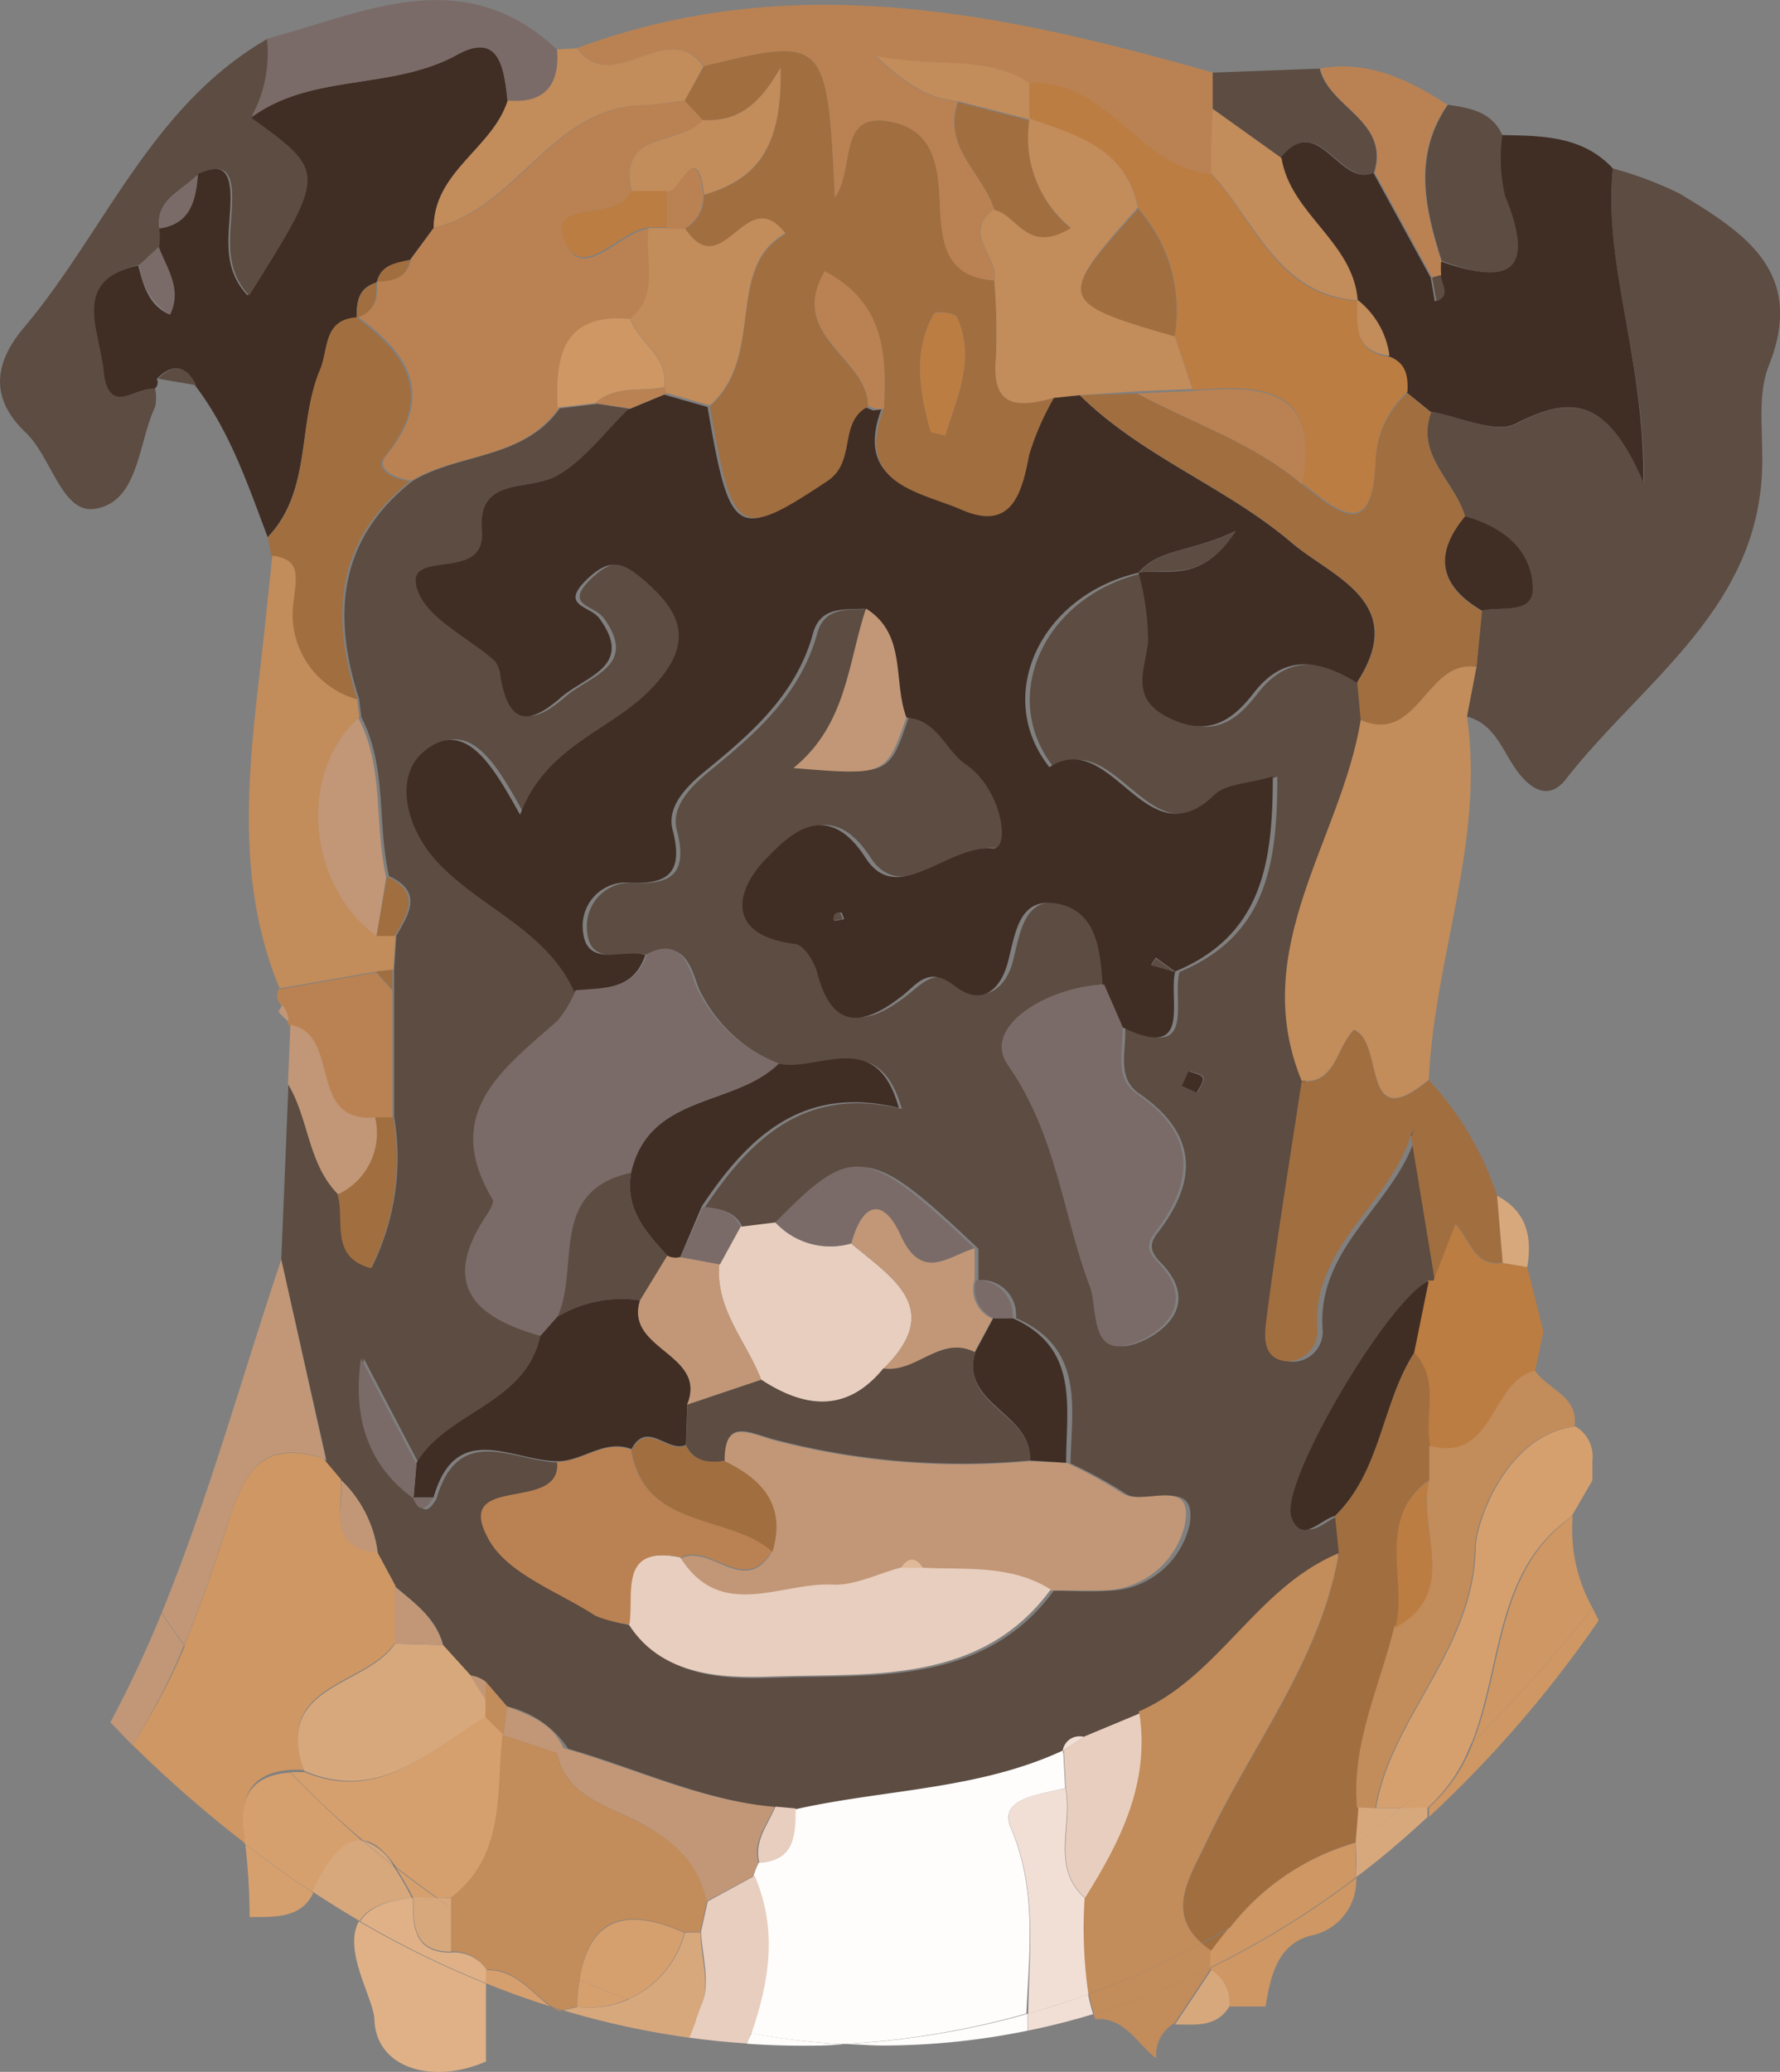 <svg xmlns="http://www.w3.org/2000/svg" viewBox="0 0 98.09 114.13"><rect x="0" y="0" width="98.09" height="114.13" fill="#808080" stroke="none"/><defs><style>.cls-1{fill:#5c4c42;}.cls-2{fill:#402e25;}.cls-3{fill:#ce9764;}.cls-4{fill:#c28c5b;}.cls-5{fill:#ba8253;}.cls-6{fill:#a16e40;}.cls-7{fill:#c19777;}.cls-8{fill:#7b6b68;}.cls-9{fill:#bc7d42;}.cls-10{fill:#d8a87d;}.cls-11{fill:#fefdfc;}.cls-12{fill:#e8cebe;}.cls-13{fill:#f1dfd5;}.cls-14{fill:#d6a06e;}.cls-15{fill:#e0b999;}.cls-16{fill:#e0b187;}</style></defs><title>box</title><g id="Layer_2" data-name="Layer 2"><g id="Layer_1-2" data-name="Layer 1"><path class="cls-1" d="M72.88,73.16A1.66,1.66,0,0,1,71,75c-1.32-.21-1.11-1.56-1-2.41.57-4.36,1.28-8.71,1.94-13.06-3-7.31,2.2-13.28,3.26-19.92l-.2-2c-2.06-1.25-4-1.62-5.71.61-1.17,1.5-2.38,2.42-4.63,1.34s-1.39-2.51-1.18-4.15A14.55,14.55,0,0,0,63,31.57c-5.48,1.26-8,6.84-4.92,10.71,3.46-2.24,5.31,5.23,9.11,1.51.62-.63,1.85-.61,3.2-1,0,4.75-.56,8.75-5.39,10.75-.44,1.59,1,5-3,3,.1,1.28-.51,2.82.78,3.7,3.24,2.23,3.24,4.82,1,7.69-.58.75-.23,1.19.23,1.67,2,2.07.39,3.67-1.16,4.32-2.71,1.11-2.19-1.85-2.63-3-1.52-4-1.81-8.32-4.52-12.23-1.49-2.14,2.22-4.38,5.33-4.47-.12-1.86-.31-4-2.39-4.45-2.24-.48-2.4,1.6-2.84,3.24-.38,1.42-1.53,2.35-2.92,1.27s-2.12,0-3,.63c-2.24,1.72-3.84,1.63-4.6-1.45-.19-.58-.73-1.43-1.19-1.49-4-.51-3.21-3.1-1.56-4.74,1-1,3.19-3.46,5.44,0,1.77,2.72,4.5-.72,7-.52,1,.08.53-3.27-1.47-4.63-1.17-.78-1.61-2.58-3.42-2.58C49,42.71,49,42.71,43.85,42.29c3-2.35,3-5.75,4-8.75-1.13.08-2.41-.14-2.82,1.37-.92,3.35-3.38,5.49-5.92,7.56-1.08.88-2.15,2-1.81,3.27.62,2.38-.3,3-2.38,2.89h-.27a2.39,2.39,0,0,0-2.31,2.47c.07,2.35,2.21,1.16,3.45,1.52,2-1.07,2.39,1,2.72,1.83a8.27,8.27,0,0,0,4.55,4.21c2.21.43,5.38-2.07,6.64,2.43-5.32-1.3-8.32,1.62-10.85,5.41.84.1,1.66.21,2.07,1.1l2-.24c4.3-4.34,5-4.26,11,1.43v1.73h.33a1.92,1.92,0,0,1,1.74,2.09c3.79,1.64,3.07,4.94,3,8a24.73,24.73,0,0,1,3,1.64c1.15.84,4-1,3.57,1.72A4.68,4.68,0,0,1,61,87.63c-.93.08-1.93,0-2.93,0-3.79,5.16-9.75,4.63-14.93,4.78-2.47.08-6.33.29-8.33-2.87A6.48,6.48,0,0,1,33,89c-2-1.31-4.79-2.28-5.86-4.18-2.1-3.71,4-1.38,3.75-4.25-2.48,0-5.6-2.29-6.84,2-.36.61-.72.91-1.1,0-2.54-1.85-3.36-4.47-2.9-7.73l3.06,5.84c1.69-2.92,6-3.28,6.83-7.06-3.66-1-5.58-2.82-3-6.65.18-.26.44-.7.34-.86-2.87-4.79.58-7.21,3.58-9.86a6.84,6.84,0,0,0,1-1.68c-1.52-3.36-5-4.56-7.42-7-1.84-1.9-2.54-4.82-.84-6.21,2.34-1.91,3.85.91,5.29,3.49,1.45-3.85,5-4.6,7.23-6.94,2.47-2.56,1.68-4.26-.59-6.14-1.06-.93-1.76-1-2.91.07-1.62,1.54.12,1.46.66,2.22,1.91,2.64-.77,3.14-2.16,4.35-1.89,1.65-2.87,1.3-3.3-1.1a1.71,1.71,0,0,0-.31-.92c-1.46-1.31-3.71-2.31-4.27-3.91-.85-2.43,3.81-.22,3.55-3.29s2.61-2.13,4.12-3,2.63-2.4,3.92-3.65l-1.9-.29-2.08.25c-2,2.81-5.52,2.44-8.12,4-4.09,3.22-4.43,7.39-2.94,12l.12,1c1.44,2.76.86,5.87,1.53,8.76,1.91.88,1.08,2.1.4,3.29l-.12,1.89v8.08a13.5,13.5,0,0,1-1.24,8.31c-2.27-.63-1.39-2.64-1.81-4.06-1.68-1.68-1.61-4.16-2.77-6.08L15.5,69.4,18,80.47h-.1l.93,1.1a6.69,6.69,0,0,1,2,4l1,1.86c1.06.92,2.24,1.74,2.6,3.22l1.48,1.65a1.58,1.58,0,0,1,.87.37L27.94,94a5.49,5.49,0,0,1,3.37,2.33c3.88,1.11,7.58,2.92,11.68,3.25l1.07.14c4.92-1.11,10.09-1.07,14.78-3.25.17-.59.52-.92,1.17-.78l3.06-1.29c4.42-2,6.48-7,11-8.83l-.21-2.09c-.81.19-1.82,1.58-2.39.07-.71-1.88,5.48-12.19,7.56-13h.32l-1.32-8C76.88,66.34,72.62,68.62,72.88,73.16ZM66,60.18l-.83-.36.37-.83c.28.12.71.18.78.38S66.11,59.9,66,60.18Z"/><path class="cls-1" d="M92.55,10.66a20.34,20.34,0,0,0-3.67-1.38c-.54,5.27,1.72,10.28,1.72,17.32-2-4.68-4.08-4.82-7-3.27-1.14.61-3.13-.38-4.74-.64-.87,2.4,1.32,3.81,1.87,5.75,2,.6,3.73,1.79,3.73,3.93,0,1.52-1.8,1-2.8,1.28l-.3,3.07-.53,2.75c1.47.38,1.91,1.73,2.64,2.81s1.8,1.92,2.8.67c4.3-5.53,11-9.6,10.84-17.87,0-1.65-.22-3.47.36-4.93C99.55,14.94,96.06,12.79,92.55,10.66Z"/><path class="cls-2" d="M25.22,3c-3.6,2-8,1-11.47,3.47,4.13,3,4.13,3-.11,9.8-1.62-1.73-.87-3.78-.94-5.61-.07-1.6-.79-1.53-1.88-1.09-.13,1.4-.36,2.74-2.13,3a4.73,4.73,0,0,1,0,1c.45,1.2,1.31,2.32.62,3.74-1.1-.5-1.42-1.58-1.69-2.69-3.8.83-2.23,3.51-2,5.83.26,2.6,1.84.84,2.84,1h0a.43.43,0,0,0,.18-.58c.87-.87,1.58-.76,2.11.36,1.92,2.52,2.91,5.47,4,8.36,2.46-2.58,1.61-6.23,2.9-9.19.46-1.16.14-2.73,2-2.89,0-.83.06-1.63,1.06-1.93l.06-.06c.24-.94,1.06-1,1.82-1.2l1.31-1.76c0-3.11,3.23-4.36,4.07-7C27.79,3.89,27.58,1.71,25.22,3Z"/><path class="cls-3" d="M7.3,96.12a69.15,69.15,0,0,0,6.22,5.43c0-.18,0-.36,0-.53-.39-2.36.55-3.35,2.41-3.52a66.08,66.08,0,0,1-5.73-6.87A35.39,35.39,0,0,1,7.3,96.12Z"/><path class="cls-3" d="M21.78,90.48V87.34l-1-1.86c-2.75-.27-1.86-2.39-2-4l-.93-1.1h.1c-3.18-1-4.35.2-5.35,3.38-.73,2.31-1.51,4.63-2.45,6.87a66.08,66.08,0,0,0,5.73,6.87,7.37,7.37,0,0,1,.9,0C15,92.72,20.2,92.88,21.78,90.48Z"/><path class="cls-2" d="M88.88,9.28c-1.67-1.8-3.88-1.8-6.19-1.84,0,1.13-.25,2.35.15,3.35,1.71,4.15.26,4.95-3.52,3.58a4.57,4.57,0,0,0,0,.79c0,.5.61,1.1-.25,1.44l-.23-1.31L75.68,9.51c-1.89.85-3-3.44-5.14-.82.51,3.09,4,4.6,4.2,7.84a4.7,4.7,0,0,1,1.78,3.09c.94.35,1,1.14,1,2l1.31,1.06c1.6.26,3.6,1.25,4.74.64,3-1.55,5-1.41,7,3.27C90.6,19.56,88.34,14.55,88.88,9.28Z"/><path class="cls-4" d="M81.37,36.72c-2.79-.46-3.18,4.28-6.38,2.9-1.06,6.64-6.26,12.61-3.26,19.92,1.88.18,1.88-1.82,2.88-2.82,1.73.68.32,5.93,4.13,2.75.29-6.69,3.1-13.15,2.1-20Z"/><path class="cls-5" d="M31.8,2.65c2,2.72,5-1.75,7,1C45.5,2,45.59,2.09,46,10.91c1.18-1.66.13-4.71,3-4.21,2.47.44,2.7,2.49,2.78,4.59s.25,4,3,4.16c.26-1.31-1.87-2.63,0-3.93-.62-2-2.88-3.42-2-5.92-1.48-.15-2.69-.76-4.55-2.5,3.52.68,6.13-.1,8.52,1.5,4.26-.25,6,4.63,10,5q.09-1.78.09-3.55V4C55.29.71,43.68-1.77,31.8,2.65Z"/><path class="cls-1" d="M13.84,6.48a7.35,7.35,0,0,0,.92-4.35c-6.45,3.69-9,10.68-13.51,16C-.3,20-.58,21.94,1.42,23.83c1.41,1.34,2,4.47,3.79,4.2,2.45-.36,2.39-3.62,3.34-5.62a2.49,2.49,0,0,0,0-1c-1-.14-2.58,1.61-2.84-1-.24-2.32-1.81-5,2-5.83l1.07-1a4.74,4.74,0,0,0,0-1c-.22-1.65,1.32-2.07,2.13-3,1.09-.44,1.82-.51,1.88,1.09.07,1.82-.68,3.87.94,5.61C18,9.48,18,9.48,13.84,6.48Z"/><path class="cls-6" d="M77.71,62.63l0-.06.2-.42-.24.38Z"/><path class="cls-6" d="M82.5,65.87a17.37,17.37,0,0,0-3.76-6.37c-3.82,3.18-2.4-2.07-4.13-2.75-1,1-1,3-2.88,2.82-.66,4.35-1.37,8.69-1.93,13-.11.85-.32,2.21,1,2.41h.3a1.66,1.66,0,0,0,1.49-1.82c-.26-4.5,3.94-6.79,5.13-10.55l0-.1.24-.38-.2.42,0,.06,1.3,7.9,1.15-3.09c.81.81,1,2.37,2.61,2.12Z"/><path class="cls-4" d="M19.8,39.52l-.12-1a4.85,4.85,0,0,1-3.4-5.62c.14-1.29.37-2.22-1.26-2.4-.23,2.13-.44,4.26-.69,6.39-.69,5.92-1.3,11.83,1.08,17.56l5.39-.94.88-.1.12-1.89h-1C16.92,48.76,16.43,42.59,19.8,39.52Z"/><path class="cls-6" d="M19.63,17.48c-1.83.15-1.51,1.73-2,2.89-1.26,3-.4,6.63-2.87,9.23l.18,1c1.63.18,1.4,1.1,1.26,2.4a4.85,4.85,0,0,0,3.48,5.52c-1.49-4.62-1.18-8.78,2.91-12-.83-.12-2-.59-1.41-1.36C23.92,21.82,22.47,19.56,19.63,17.48Z"/><path class="cls-7" d="M6.08,94.88h0L7.3,96.13a35.38,35.38,0,0,0,2.84-5.5c-.42-.58-.83-1.17-1.24-1.76A64.68,64.68,0,0,1,6.08,94.88Z"/><path class="cls-7" d="M17.95,80.38l-2.45-11c-2.19,6.51-4,13.14-6.59,19.47.41.6.82,1.18,1.24,1.76.94-2.24,1.72-4.56,2.45-6.87C13.61,80.58,14.77,79.33,17.95,80.38Z"/><path class="cls-8" d="M14.71,2.13a7.35,7.35,0,0,1-.87,4.35C17.21,4,21.62,5,25.22,3c2.35-1.3,2.56.88,2.76,2.55,2,.18,2.88-.82,2.72-2.82C25.5-2.13,20.1.71,14.71,2.13Z"/><path class="cls-9" d="M84.16,69.8l-1.35-.23c-1.61.25-1.8-1.31-2.61-2.12L79,70.54l-.31,0-.81,4c1.44,1.51.54,3.42.88,5.12,3.6,1,3.33-3.54,5.83-4.13l.46-2.18Z"/><path class="cls-4" d="M31.79,2.66l-1.09.06c.16,2-.72,3-2.72,2.82-.83,2.63-4.06,3.88-4.08,7,4.56-1,6.44-6.57,11.44-6.74.81,0,1.61-.17,2.42-.26l1-1.89C36.79.9,33.79,5.37,31.79,2.66Z"/><path class="cls-1" d="M82.94,10.79a9.29,9.29,0,0,1-.15-3.35c-.6-1.31-1.81-1.49-3-1.67-1.92,2.8-1.26,5.69-.34,8.6C83.2,15.79,84.65,14.94,82.94,10.79Z"/><path class="cls-5" d="M72.76,3.77c.48,2.17,3.82,2.85,3,5.73l3.17,5.79a4.13,4.13,0,0,1,.49-.13,4.13,4.13,0,0,1,0-.79c-.92-2.91-1.59-5.81.34-8.6C77.62,4.38,75.39,3.31,72.76,3.77Z"/><path class="cls-1" d="M72.72,3.78,66.83,4V6l3.75,2.68c2.14-2.61,3.25,1.67,5.14.83C76.58,6.63,73.24,5.95,72.72,3.78Z"/><path class="cls-5" d="M15.34,54.51a.74.74,0,0,0,.17.87,1.28,1.28,0,0,1,.34.91l.06.19c2.88.48.91,5.46,4.71,5.09h1v-7l-.89-1Z"/><path class="cls-7" d="M16,56.46l-.13,3.26c1.16,1.92,1.09,4.4,2.77,6.08a3.72,3.72,0,0,0,2.07-4.25C16.87,61.92,18.84,56.94,16,56.46Z"/><path class="cls-10" d="M82.5,65.87l.31,3.7,1.35.23C84.44,68.15,84.15,66.74,82.5,65.87Z"/><path class="cls-1" d="M8.7,20.86l2.11.36C10.28,20.11,9.57,20,8.7,20.86Z"/><path class="cls-7" d="M15.34,55.72a4.72,4.72,0,0,0,.55.55,1.28,1.28,0,0,0-.34-.91A3.17,3.17,0,0,1,15.34,55.72Z"/><path class="cls-11" d="M56.63,111.86c0-.31,0-.62,0-.93A45.71,45.71,0,0,1,46.4,112.6c.74,0,1.49.08,2.24.08A39.85,39.85,0,0,0,56.63,111.86Z"/><path class="cls-11" d="M41.16,112.58c1,.07,2,.11,3,.11.75,0,1.5,0,2.25-.08a39.84,39.84,0,0,1-5-.61C41.3,112.19,41.23,112.38,41.16,112.58Z"/><path class="cls-11" d="M55.7,100.69c-.71-1.67,1.67-1.83,3-2.19l-.11-2.08c-4.68,2.18-9.86,2.14-14.78,3.25,0,1.43,0,2.81-2,2.94a4,4,0,0,0-.29.73c1.3,3,.77,5.92-.2,8.65a39.84,39.84,0,0,0,5,.61,45.71,45.71,0,0,0,10.24-1.68C56.72,107.51,57.15,104.08,55.7,100.69Z"/><path class="cls-2" d="M62.74,31.55h0Z"/><path class="cls-2" d="M71.18,29.9c-3.6-3.07-8.25-4.74-11.68-8.13l-1.42.08A15,15,0,0,0,56.71,25c-.41,2.23-1,4.25-3.75,3-2.3-1-5.9-1.35-4.4-5.44l-.45.05-.42-.17c-1.66.84-.62,3-2.23,4.09-4.89,3.24-5.24,3.08-6.47-4.11l-2.39-.68-2,.83c-1.29,1.24-2.4,2.8-3.92,3.65s-4.38,0-4.12,3-4.4.86-3.55,3.29c.56,1.6,2.81,2.6,4.27,3.91a1.71,1.71,0,0,1,.31.92c.43,2.4,1.41,2.75,3.3,1.1,1.38-1.21,4.06-1.71,2.16-4.35-.54-.76-2.28-.68-.66-2.22,1.15-1.07,1.85-.95,2.91-.07,2.26,1.88,3.06,3.58.59,6.14-2.23,2.34-5.78,3.09-7.23,6.94-1.45-2.59-3-5.4-5.29-3.49-1.7,1.39-1,4.31.84,6.21,2.37,2.46,5.9,3.66,7.42,7,1.57-.18,3.27,0,3.93-2-1.24-.36-3.37.83-3.45-1.52a2.39,2.39,0,0,1,2.58-2.46c2.08.11,3-.51,2.38-2.89-.35-1.27.73-2.39,1.81-3.27,2.53-2.06,5-4.21,5.92-7.56.41-1.51,1.69-1.3,2.82-1.37,2.25,1.47,1.47,4,2.19,6,1.81,0,2.26,1.8,3.42,2.58,2,1.37,2.47,4.71,1.47,4.63-2.51-.2-5.24,3.24-7,.52-2.24-3.5-4.44-1-5.44,0-1.65,1.65-2.44,4.24,1.56,4.74.47.05,1,.91,1.19,1.49.77,3.09,2.36,3.17,4.6,1.45.88-.63,1.48-1.81,3-.63s2.54.15,2.92-1.27c.44-1.65.6-3.72,2.84-3.24,2.08.45,2.27,2.59,2.39,4.45l1,2.29c4,2,2.61-1.42,3-3l-1.32-.4.25-.39,1.06.77c4.82-2,5.39-6,5.39-10.75-1.36.41-2.58.4-3.2,1-3.81,3.72-5.65-3.75-9.11-1.51-3.08-3.87-.56-9.44,4.91-10.71h0c1.17-1.36,2.84-1.1,5.33-2.29-1.93,3-3.85,2-5.33,2.29h0a14.55,14.55,0,0,1,.53,3.84c-.21,1.61-1,3.11,1.16,4.16s3.46.16,4.63-1.34c1.71-2.24,3.65-1.86,5.71-.61C77.68,33.16,73.37,31.77,71.18,29.9ZM46,50.73a1,1,0,0,1,.08-.38c0-.08.2-.08.3-.08l.14.36Z"/><path class="cls-5" d="M38.77,6.62l-1-1.08a22.09,22.09,0,0,1-2.42.26c-5,.2-6.85,5.77-11.44,6.74l-1.25,1.71c-.18,1-.92,1.2-1.82,1.2l-.06.06c.06.87-.06,1.63-1.06,1.93,2.85,2.08,4.29,4.34,1.55,7.67-.59.77.58,1.24,1.41,1.36,2.6-1.53,6.12-1.16,8.12-4-.14-2.83.27-5.22,4-4.88,1.61-1.41.72-3.33,1-5-1.62.16-3.62,3-4.62.83-1.17-2.58,3-1.12,3.59-2.91C34.07,7.12,37.58,8,38.77,6.62Z"/><path class="cls-8" d="M38.38,54.38c-.34-.83-.72-2.89-2.72-1.83-.66,2-2.37,1.86-3.93,2a6.84,6.84,0,0,1-1,1.67c-3,2.66-6.44,5.08-3.58,9.86.09.17-.17.6-.34.86-2.57,3.83-.66,5.65,3,6.65l.94-1.06c1.26-2.7-.52-6.94,4.07-7.94,1-4.42,5.69-3.65,8.13-6A8.27,8.27,0,0,1,38.38,54.38Z"/><path class="cls-7" d="M61.78,82.22a24.73,24.73,0,0,0-3-1.64l-2.06-.09a40.71,40.71,0,0,1-14.16-1.18c-1.41-.41-2.65-1.11-2.65,1.2,2.1,1,3.42,2.46,2.61,5-1.48,2.47-3.37-.49-5,.34,2.23,3.56,5.55,1.35,8.39,1.5,1.23.06,2.5-.6,3.76-.94.4-.63.8-.57,1.19,0,2.39.12,4.87-.19,7,1.2h2.93a4.68,4.68,0,0,0,4.51-3.67C65.78,81.22,62.93,83.06,61.78,82.22Z"/><path class="cls-6" d="M66.74,107.53c.34-.46.7-.89,1.06-1.32q-.8.45-1.6.87A5.31,5.31,0,0,0,66.74,107.53Z"/><path class="cls-6" d="M77.93,74.51c-1.82,2.82-1.82,6.49-4.36,9l.21,2.09c-1,5.88-4.82,10.6-7.28,15.88-.9,1.9-2.22,3.77-.3,5.55q.81-.42,1.6-.87a13.64,13.64,0,0,1,6.94-4.68l.15-1.88c-.32-3.56,1.25-6.7,2.06-10,.68-2.7-1.14-6,1.86-8.13v-1.9C78.47,77.93,79.38,76,77.93,74.51Z"/><path class="cls-4" d="M60.35,111.22c1.65-.1,2.3,1.36,3.37,2.17a2,2,0,0,1,1-1.94l2-3v-.06a43.14,43.14,0,0,1-6.46,2.55C60.29,111,60.31,111.13,60.35,111.22Z"/><path class="cls-4" d="M66.23,107.06A51.39,51.39,0,0,1,60,109.84a10.3,10.3,0,0,0,.29,1.1,43.14,43.14,0,0,0,6.46-2.55v-.94A5.4,5.4,0,0,1,66.23,107.06Z"/><path class="cls-4" d="M62.75,94.28c.61,3.86-1,7.06-3,10.16a24.42,24.42,0,0,0,.23,5.4,51.39,51.39,0,0,0,6.26-2.78c-2-1.76-.68-3.65.25-5.62,2.46-5.28,6.28-10,7.28-15.88C69.24,87.44,67.18,92.36,62.75,94.28Z"/><path class="cls-6" d="M80.74,28.47c-.55-1.94-2.74-3.35-1.87-5.75l-1.31-1.06a5.33,5.33,0,0,0-1.76,3.8c-.16,4.52-2.14,2.7-4.06,1.22-2.69-2.29-6.07-3.38-9.07-5l-3.15.09c3.43,3.38,8.08,5.06,11.68,8.13,2.19,1.87,6.5,3.26,3.59,7.7q.1,1,.19,2.06c3.2,1.38,3.6-3.38,6.39-2.92l.3-3.07C79.31,32.3,79,30.57,80.74,28.47Z"/><path class="cls-8" d="M62.63,60.23c-1.29-.88-.68-2.43-.78-3.7l-1-2.29c-3.11.09-6.82,2.33-5.3,4.44,2.71,3.91,3,8.23,4.52,12.23.44,1.18-.08,4.14,2.63,3,1.55-.65,3.16-2.25,1.16-4.32-.46-.48-.82-.92-.23-1.67C65.89,65,65.89,62.47,62.63,60.23Z"/><path class="cls-12" d="M49.64,86.35c-1.25.33-2.53,1-3.76.94-2.83-.15-6.16,2.06-8.39-1.5-3.44-.7-2.59,1.92-2.85,3.68,2,3.16,5.87,2.94,8.33,2.87,5.18-.15,11.14.38,14.93-4.78-2.18-1.38-4.65-1.08-7.05-1.2Z"/><path class="cls-12" d="M46.91,68.5a4.13,4.13,0,0,1-4.18-1.16l-1.95.24-1.15,2.09c-.21,2.47,1.52,4.24,2.32,6.35,2.41,1.57,4.73,1.83,6.73-.62C52.08,72.07,49.13,70.38,46.91,68.5Z"/><path class="cls-2" d="M35.28,71.63a6.85,6.85,0,0,0-4.56.9l-.94,1.06c-.81,3.78-5.14,4.14-6.83,7l-.16,1.9h1.1c1.24-4.32,4.36-2,6.84-2,1.39,0,2.58-1.24,4.07-.67.86-1.62,2,.23,3-.23l.08-2.26C39,74.55,34.42,74.33,35.28,71.63Z"/><path class="cls-5" d="M34.77,79.86c-1.49-.57-2.68.67-4.07.67.27,2.88-5.86.55-3.76,4.29C28,86.72,30.8,87.69,32.8,89a6.53,6.53,0,0,0,1.89.47c.25-1.76-.6-4.38,2.85-3.68,1.6-.83,3.49,2.13,5-.35C40.13,83.32,35.51,84.29,34.77,79.86Z"/><path class="cls-2" d="M42.91,58.6c-2.44,2.39-7.13,1.62-8.13,6-.36,2,.81,3.27,2,4.58a1,1,0,0,0,.7.08l1.2-2.82c2.53-3.79,5.53-6.71,10.85-5.41C48.3,56.53,45.12,59.06,42.91,58.6Z"/><path class="cls-10" d="M24.42,90.62l-2.65-.07c-1.59,2.39-6.75,2.24-5,7,4.15,1.77,6.9-1.13,10-2.94a8.49,8.49,0,0,0,0-1l-.85-1.34Z"/><path class="cls-2" d="M71.17,83.58c.57,1.51,1.58.12,2.39-.07,2.56-2.49,2.56-6.18,4.37-9l.8-3.93C76.65,71.38,70.46,81.7,71.17,83.58Z"/><path class="cls-7" d="M31,96.28l-.31.28c.51,2.46,2.91,2.92,4.6,3.86,1.91,1.06,3.19,2.23,3.6,4.34l2.62-1.41a3.87,3.87,0,0,1,.29-.73c-.35-1.21.48-2.09.88-3.09C38.63,99.19,34.94,97.39,31,96.28Z"/><path class="cls-7" d="M20.75,51.56q.28-1.64.53-3.24c-.67-2.89-.09-6-1.53-8.76C16.42,42.56,16.91,48.77,20.75,51.56Z"/><path class="cls-7" d="M47.72,33.52c-1,3-1.05,6.4-4,8.79,5.11.42,5.11.42,6.23-2.79C49.19,37.52,50,34.95,47.72,33.52Z"/><path class="cls-7" d="M53.71,70.49V68.76c-1.46.44-2.9,1.84-4.06-.7-1-2.21-2.14-1.78-2.73.43,2.21,1.9,5.16,3.58,1.77,6.9,1.81.27,3.15-1.85,5-.89l1-1.86A1.76,1.76,0,0,1,53.71,70.49Z"/><path class="cls-12" d="M59.79,95.64l-1.17.78.11,2.08c.44,2.05-.85,4.3,1.06,6.05,1.94-3.1,3.58-6.3,3-10.16Z"/><path class="cls-8" d="M42.73,67.33a4.13,4.13,0,0,0,4.18,1.16c.59-2.2,1.73-2.63,2.73-.43,1.16,2.55,2.6,1.14,4.06.7C47.65,63.07,47,63,42.73,67.33Z"/><path class="cls-2" d="M55.75,72.59l-1,0-1,1.86c-.9,2.93,3.17,3.37,3,6l2,.13C58.75,77.52,59.52,74.22,55.75,72.59Z"/><path class="cls-3" d="M30.73,22.45l2.07-.24c1.1-1,2.52-.62,3.8-.88.27-1.7-1.41-2.43-1.87-3.76C31,17.23,30.6,19.62,30.73,22.45Z"/><path class="cls-6" d="M20.67,61.55A3.72,3.72,0,0,1,18.6,65.8c.42,1.42-.46,3.43,1.83,4.06a13.51,13.51,0,0,0,1.24-8.31Z"/><path class="cls-8" d="M22.79,82.55l.16-1.9-3.06-5.83C19.43,78.08,20.25,80.7,22.79,82.55Z"/><path class="cls-8" d="M38.74,66.48,37.5,69.25l2.17.41,1.14-2.08C40.4,66.69,39.58,66.56,38.74,66.48Z"/><path class="cls-7" d="M20.81,85.54a6.69,6.69,0,0,0-2-4C18.93,83.14,18,85.26,20.81,85.54Z"/><path class="cls-7" d="M21.76,87.41v3.14l2.65.07C24,89.14,22.87,88.31,21.76,87.41Z"/><path class="cls-7" d="M27.94,94l-.2,1.59,3,1,.31-.28C30.47,94.93,29.19,94.48,27.94,94Z"/><path class="cls-6" d="M21.33,48.29l-.58,3.27,1,0C22.41,50.38,23.25,49.17,21.33,48.29Z"/><path class="cls-12" d="M42.73,99.52c-.4,1-1.2,1.89-.88,3.1,1.92-.14,2-1.52,2-3Z"/><path class="cls-8" d="M53.8,70.48a1.76,1.76,0,0,0,1,2.15l1,0a1.92,1.92,0,0,0-2-2.1Z"/><path class="cls-2" d="M65.5,59l-.37.82.83.37c.12-.28.4-.61.32-.81S65.77,59.12,65.5,59Z"/><path class="cls-5" d="M32.81,22.21l1.93.29,2-.83-.12-.33C35.34,21.59,33.91,21.21,32.81,22.21Z"/><path class="cls-4" d="M26.74,93.6a8.54,8.54,0,0,1,0,1l1,1,.2-1.6-1.2-1.4Z"/><path class="cls-7" d="M18.78,81.52l-.93-1.1Z"/><path class="cls-8" d="M23.86,82.51h-1.1C23.13,83.42,23.5,83.12,23.86,82.51Z"/><path class="cls-7" d="M26.76,93.64v-1a1.57,1.57,0,0,0-.85-.34Z"/><path class="cls-13" d="M58.56,96.46l1.17-.78A.93.93,0,0,0,58.56,96.46Z"/><path class="cls-6" d="M20.73,53.52l.89,1q0-.52,0-1.1Z"/><path class="cls-2" d="M80.74,28.44c-1.75,2.1-1.42,3.83.93,5.2,1-.26,2.83.25,2.8-1.27C84.43,30.23,82.74,29,80.74,28.44Z"/><path class="cls-4" d="M84.59,75.5c-2.5.6-2.23,5.13-5.83,4.13v1.9c-.71,2.69,1.74,6.11-1.92,8.06-.81,3.33-2.38,6.47-2.06,10h1c.88-5.08,5.41-8.71,5.5-14.4,0-1.14,1.58-6.14,5.49-6.61C87,76.89,85.28,76.55,84.59,75.5Z"/><path class="cls-14" d="M77.19,99.6l1.46,0A9.05,9.05,0,0,0,81.08,96Q79.18,97.91,77.19,99.6Z"/><path class="cls-14" d="M86.82,78.58c-3.91.47-5.49,5.47-5.49,6.61-.09,5.7-4.62,9.32-5.5,14.4h1.37q2-1.68,3.89-3.56c1.69-4.23,1.25-9.51,5.5-12.48l1.16-2V80.48A1.92,1.92,0,0,0,86.82,78.58Z"/><path class="cls-8" d="M7.68,14.6a3.64,3.64,0,0,0,1.69,2.74c.69-1.42-.17-2.54-.62-3.74Z"/><path class="cls-8" d="M8.79,12.59c1.76-.26,2-1.59,2.13-3C10.1,10.51,8.56,10.93,8.79,12.59Z"/><path class="cls-6" d="M20.78,15.51c.89,0,1.63-.2,1.82-1.2C21.83,14.48,21,14.57,20.78,15.51Z"/><path class="cls-6" d="M19.66,17.5c1-.3,1.12-1.06,1.06-1.93C19.75,15.88,19.67,16.67,19.66,17.5Z"/><path class="cls-14" d="M13.76,105.6c1.33,0,2.85.09,3.5-1.33l0,0q-1.9-1.25-3.74-2.67C13.67,102.91,13.75,104.25,13.76,105.6Z"/><path class="cls-14" d="M16,97.64c-1.93.14-2.92,1.12-2.52,3.52,0,.13,0,.27,0,.4q1.84,1.42,3.74,2.67c1-2.14,1.88-2.92,2.71-2.84C18.62,100.23,17.3,99,16,97.64Z"/><path class="cls-14" d="M22.78,104.57h1.31q-1.16-.81-2.28-1.69A15.61,15.61,0,0,1,22.78,104.57Z"/><path class="cls-14" d="M27.74,95.57l-1-1c-3.07,1.85-5.82,4.75-9.93,3.06a7.57,7.57,0,0,0-.79,0c1.28,1.33,2.6,2.59,4,3.76.63.06,1.23.62,1.82,1.47q1.13.88,2.28,1.69h.76C27.94,102.26,27.38,98.77,27.74,95.57Z"/><path class="cls-9" d="M76.6,19.67c-2-.24-1.78-1.69-1.78-3.09-4.45-.28-5.63-4.35-8.08-7-4-.37-5.7-5.25-10-5v2c2.64.91,5.36,1.63,6,4.91a8.48,8.48,0,0,1,2,7l1,3c3.74-.33,7.08-.2,6,5.11,1.92,1.49,3.9,3.3,4.06-1.22a5.33,5.33,0,0,1,1.76-3.8C77.6,20.76,77.5,20,76.6,19.67Z"/><path class="cls-4" d="M66.83,6q-.09,1.78-.09,3.55c2.45,2.6,3.63,6.67,8.08,7-.24-3.23-3.69-4.74-4.2-7.84Z"/><path class="cls-4" d="M74.79,16.5c0,1.4-.22,2.85,1.78,3.09A4.7,4.7,0,0,0,74.79,16.5Z"/><path class="cls-1" d="M79.41,15.16a4.13,4.13,0,0,0-.49.13l.24,1.31C80,16.25,79.41,15.66,79.41,15.16Z"/><path class="cls-6" d="M54.88,19.73a34.92,34.92,0,0,0-.09-4.28c-2.74-.16-2.91-2.19-3-4.16S51.56,7.14,49,6.7c-2.88-.51-1.84,2.55-3,4.21C45.59,2.09,45.5,2,38.8,3.65L37.73,5.54l1,1.08c1.5.05,2.84-.34,4.28-2.89.13,4.61-1.46,6.22-4.21,7a2,2,0,0,1-1.06,1.87c2.11,3.2,3.34-2.55,5.55.31-3.38,1.9-1.06,6.72-4.16,9.48,1.24,7.18,1.58,7.35,6.48,4.1,1.61-1.09.57-3.25,2.23-4.09,0-2.65-4.49-3.87-2.39-7.42,3.26,1.69,3.43,4.53,3.26,7.53-1.65,4.18,1.94,4.56,4.25,5.56,2.75,1.21,3.34-.81,3.75-3a15,15,0,0,1,1.37-3.15C56.17,22.43,54.61,22.55,54.88,19.73ZM52.09,24c-.53-.16-.8-.17-.81-.23-.61-2.19-1-4.4.2-6.52.08-.15,1.14,0,1.24.18C53.79,19.78,52.75,21.84,52.09,24Z"/><path class="cls-4" d="M62.71,11.43c-.67-3.28-3.39-4-6-4.91a6.44,6.44,0,0,0,2.27,6c-2.39,1.48-2.94-.72-4.19-1-1.85,1.3.27,2.62,0,3.93a34.94,34.94,0,0,1,.09,4.28c-.27,2.82,1.29,2.7,3.2,2.19l1.42-.15,3.13-.21,3.08-.13-1-3C58.29,16.62,58.23,16.43,62.71,11.43Z"/><path class="cls-6" d="M56.72,6.64h0V6.58S56.72,6.62,56.72,6.64Z"/><path class="cls-6" d="M56.72,6.64l-3.91-1c-.88,2.5,1.39,3.93,2,5.93,1.24.26,1.79,2.46,4.19,1A6.44,6.44,0,0,1,56.72,6.64Z"/><path class="cls-4" d="M48.25,3.08c1.86,1.74,3.07,2.36,4.55,2.5l3.93,1q0-1,0-2C54.39,3,51.77,3.76,48.25,3.08Z"/><polygon class="cls-1" points="77.77 62.58 77.97 62.16 77.73 62.54 77.77 62.58"/><path class="cls-12" d="M37.93,112.24q1.61.22,3.24.33c.07-.19.14-.39.21-.58-1-.19-2.07-.42-3.09-.69C38.17,111.61,38,111.93,37.93,112.24Z"/><path class="cls-12" d="M41.59,103.33,39,104.74l-.37,1.67c.06,1.31.53,2.82.06,3.92-.14.32-.25.65-.37,1,1,.27,2.05.5,3.09.69C42.36,109.25,42.89,106.37,41.59,103.33Z"/><path class="cls-13" d="M56.64,110.92c0,.31,0,.62,0,.94q1.82-.37,3.6-.91a10.32,10.32,0,0,1-.28-1.1Q58.32,110.45,56.64,110.92Z"/><path class="cls-13" d="M59.77,104.55c-1.91-1.74-.63-4.05-1.06-6.05-1.33.36-3.72.5-3,2.19,1.47,3.39,1,6.82.95,10.23q1.67-.48,3.32-1.07A25.25,25.25,0,0,1,59.77,104.55Z"/><path class="cls-4" d="M37.74,12.56v0h-2c-.24,1.7.65,3.62-1,5,.46,1.33,2.14,2.06,1.87,3.76l.12.33,2.39.68c3.1-2.76.78-7.58,4.16-9.48C41.08,10,39.85,15.76,37.74,12.56Z"/><path class="cls-5" d="M45.45,14.94c-2.1,3.55,2.39,4.77,2.39,7.42l.42.16.45,0C48.88,19.48,48.71,16.63,45.45,14.94Z"/><path class="cls-1" d="M68.1,29.26c-2.49,1.19-4.16.92-5.33,2.29C64.25,31.21,66.17,32.24,68.1,29.26Z"/><path class="cls-1" d="M62.76,31.56h0Z"/><polygon class="cls-1" points="64.75 53.56 64.76 53.54 64.7 53.52 64.75 53.56"/><polygon class="cls-1" points="63.44 53.18 64.7 53.52 63.69 52.79 63.44 53.18"/><path class="cls-1" d="M46,50.34a1,1,0,0,0-.08.38l.52-.1-.14-.35C46.25,50.29,46.09,50.28,46,50.34Z"/><path class="cls-4" d="M38.73,6.62c-1.23,1.44-4.7.5-3.93,3.93h2c.64.18,1.61-3.11,2,.18,2.75-.82,4.34-2.43,4.21-7C41.57,6.28,40.23,6.67,38.73,6.62Z"/><path class="cls-9" d="M31.14,13.35c1,2.17,3-.67,4.62-.83h1v-2h-2C34.12,12.31,30,10.85,31.14,13.35Z"/><path class="cls-1" d="M34.78,64.6c-4.59,1-2.81,5.24-4.06,7.94a6.86,6.86,0,0,1,4.56-.9l1.5-2.46C35.59,67.88,34.42,66.6,34.78,64.6Z"/><path class="cls-1" d="M53.75,74.5c-1.91-1-3.25,1.16-5.07.88-2,2.45-4.32,2.2-6.73.62l-4.06,1.37-.08,2.26c.46.9,1.26,1,2.12.84,0-2.31,1.24-1.61,2.66-1.2a40.72,40.72,0,0,0,14.16,1.18C56.92,77.87,52.86,77.43,53.75,74.5Z"/><path class="cls-6" d="M39.92,80.48c-.86.1-1.66.06-2.12-.84-1,.46-2.14-1.39-3,.26.77,4.42,5.36,3.46,7.77,5.58C43.34,82.92,42,81.48,39.92,80.48Z"/><path class="cls-15" d="M49.66,86.36h1.19C50.5,85.79,50.06,85.74,49.66,86.36Z"/><path class="cls-10" d="M77.21,99.59q-1.23,1-2.5,2a15.19,15.19,0,0,1,0,1.83c1.35-1,2.67-2.14,3.95-3.32v-.52Z"/><path class="cls-10" d="M74.86,99.57l-.15,1.88v.15q1.26-1,2.5-2H75.83Z"/><path class="cls-3" d="M66.74,108.53a2.13,2.13,0,0,1,1,2h2c.28-1.64.61-3.37,2.46-3.9a3.1,3.1,0,0,0,2.54-3.18,48.59,48.59,0,0,1-8,4.94Z"/><path class="cls-3" d="M74.69,101.62a59.6,59.6,0,0,1-7,4.62c-.34.42-.68.84-1,1.29v.85a48.59,48.59,0,0,0,8-4.94A16.47,16.47,0,0,0,74.69,101.62Z"/><path class="cls-3" d="M67.74,106.24a59.6,59.6,0,0,0,7-4.62v-.12A13.4,13.4,0,0,0,67.74,106.24Z"/><path class="cls-9" d="M78.76,81.53c-3,2.17-1.18,5.47-1.86,8.13C80.55,87.64,78,84.22,78.76,81.53Z"/><path class="cls-10" d="M66.75,108.52l-2,3c1.11,0,2.29.18,3-1A2.13,2.13,0,0,0,66.75,108.52Z"/><path class="cls-5" d="M65.75,21.54l-3.08.13c3,1.62,6.38,2.71,9.08,5C72.82,21.34,69.48,21.21,65.75,21.54Z"/><path class="cls-7" d="M37.47,69.25a1,1,0,0,1-.7-.08l-1.5,2.46c-.87,2.74,3.74,2.92,2.6,5.74L41.95,76c-.8-2.1-2.53-3.87-2.31-6.35Z"/><path class="cls-4" d="M30.8,110.77l.19,0-.52-.16A3.69,3.69,0,0,0,30.8,110.77Z"/><path class="cls-4" d="M24.8,107.5a2.15,2.15,0,0,1,2,1c1.63-.08,2.48,1.3,3.67,2.07l.52.16.81-.19a12.43,12.43,0,0,1,.13-1.49,47,47,0,0,1-7.13-4Z"/><path class="cls-4" d="M37.71,106.44a6,6,0,0,1,.87,0l.37-1.67c-.45-2.12-1.7-3.28-3.66-4.35-1.68-.94-4.09-1.39-4.6-3.86l-3-1c-.36,3.19.2,6.68-2.89,9v.52a47,47,0,0,0,7.13,4C32.39,106.07,34,104.8,37.71,106.44Z"/><path class="cls-10" d="M17.22,104.2q1.29.85,2.6,1.62c.4-.65,1.25-1.13,2.88-1.25a14.78,14.78,0,0,0-1.05-1.81c-.56-.44-1.12-.89-1.67-1.36C19.13,101.27,18.23,102,17.22,104.2Z"/><path class="cls-10" d="M20,101.4c.55.47,1.11.92,1.67,1.36A2.84,2.84,0,0,0,20,101.4Z"/><path class="cls-10" d="M31.83,110.56l-.79.18A46.22,46.22,0,0,0,38,112.25c.11-.31.24-.63.36-.94-1.26-.34-2.5-.72-3.73-1.17A5.46,5.46,0,0,1,31.83,110.56Z"/><path class="cls-10" d="M38.61,106.47a6,6,0,0,0-.87,0,5.48,5.48,0,0,1-3.15,3.67c1.23.45,2.47.84,3.73,1.17.12-.31.22-.61.35-.92C39.14,109.29,38.61,107.79,38.61,106.47Z"/><path class="cls-3" d="M88.1,89.26c-.11-.23-.23-.45-.34-.68a81.25,81.25,0,0,1-6.57,7.36,9.09,9.09,0,0,1-2.45,3.63v.52A64.84,64.84,0,0,0,88.1,89.26Z"/><path class="cls-3" d="M86.67,83.51c-4.24,3-3.82,8.21-5.48,12.43a81.25,81.25,0,0,0,6.57-7.36A8.88,8.88,0,0,1,86.67,83.51Z"/><path class="cls-10" d="M22.77,104.51c0,1.52,0,3,2.08,3v-2.4l-.8-.56Z"/><path class="cls-10" d="M24.05,104.55l.8.56v-.54Z"/><path class="cls-6" d="M64.72,18.53a8.48,8.48,0,0,0-2-7C58.21,16.46,58.27,16.67,64.72,18.53Z"/><path class="cls-9" d="M51.48,17.25c-1.2,2.11-.81,4.32-.2,6.52,0,.07.28.08.81.23.65-2.17,1.7-4.24.63-6.57A1.72,1.72,0,0,0,51.48,17.25Z"/><path class="cls-5" d="M36.75,10.56v2l-.06.05h1a2,2,0,0,0,1.06-1.87C38.38,7.45,37.41,10.75,36.75,10.56Z"/><path class="cls-16" d="M20.63,111.2c.06,2.75,3.23,3.64,6.15,2.36,0-1.42,0-2.86,0-4.29a53,53,0,0,1-7-3.43C18.89,107.41,20.54,110,20.63,111.2Z"/><path class="cls-16" d="M24.83,107.56c-2.08,0-2.08-1.53-2.08-3-1.64.13-2.49.62-2.9,1.28a53,53,0,0,0,7,3.43c0-.24,0-.47,0-.71A2.15,2.15,0,0,0,24.83,107.56Z"/><path class="cls-14" d="M31.8,110.56a5.46,5.46,0,0,0,2.78-.43q-1.33-.49-2.64-1.08A12.18,12.18,0,0,0,31.8,110.56Z"/><path class="cls-14" d="M37.71,106.47c-3.64-1.63-5.3-.38-5.77,2.58q1.31.58,2.64,1.08A5.48,5.48,0,0,0,37.71,106.47Z"/><path class="cls-14" d="M26.77,109.25q1.76.71,3.56,1.28c-1.09-.78-1.94-2.06-3.55-2C26.77,108.78,26.77,109,26.77,109.25Z"/></g></g></svg>
